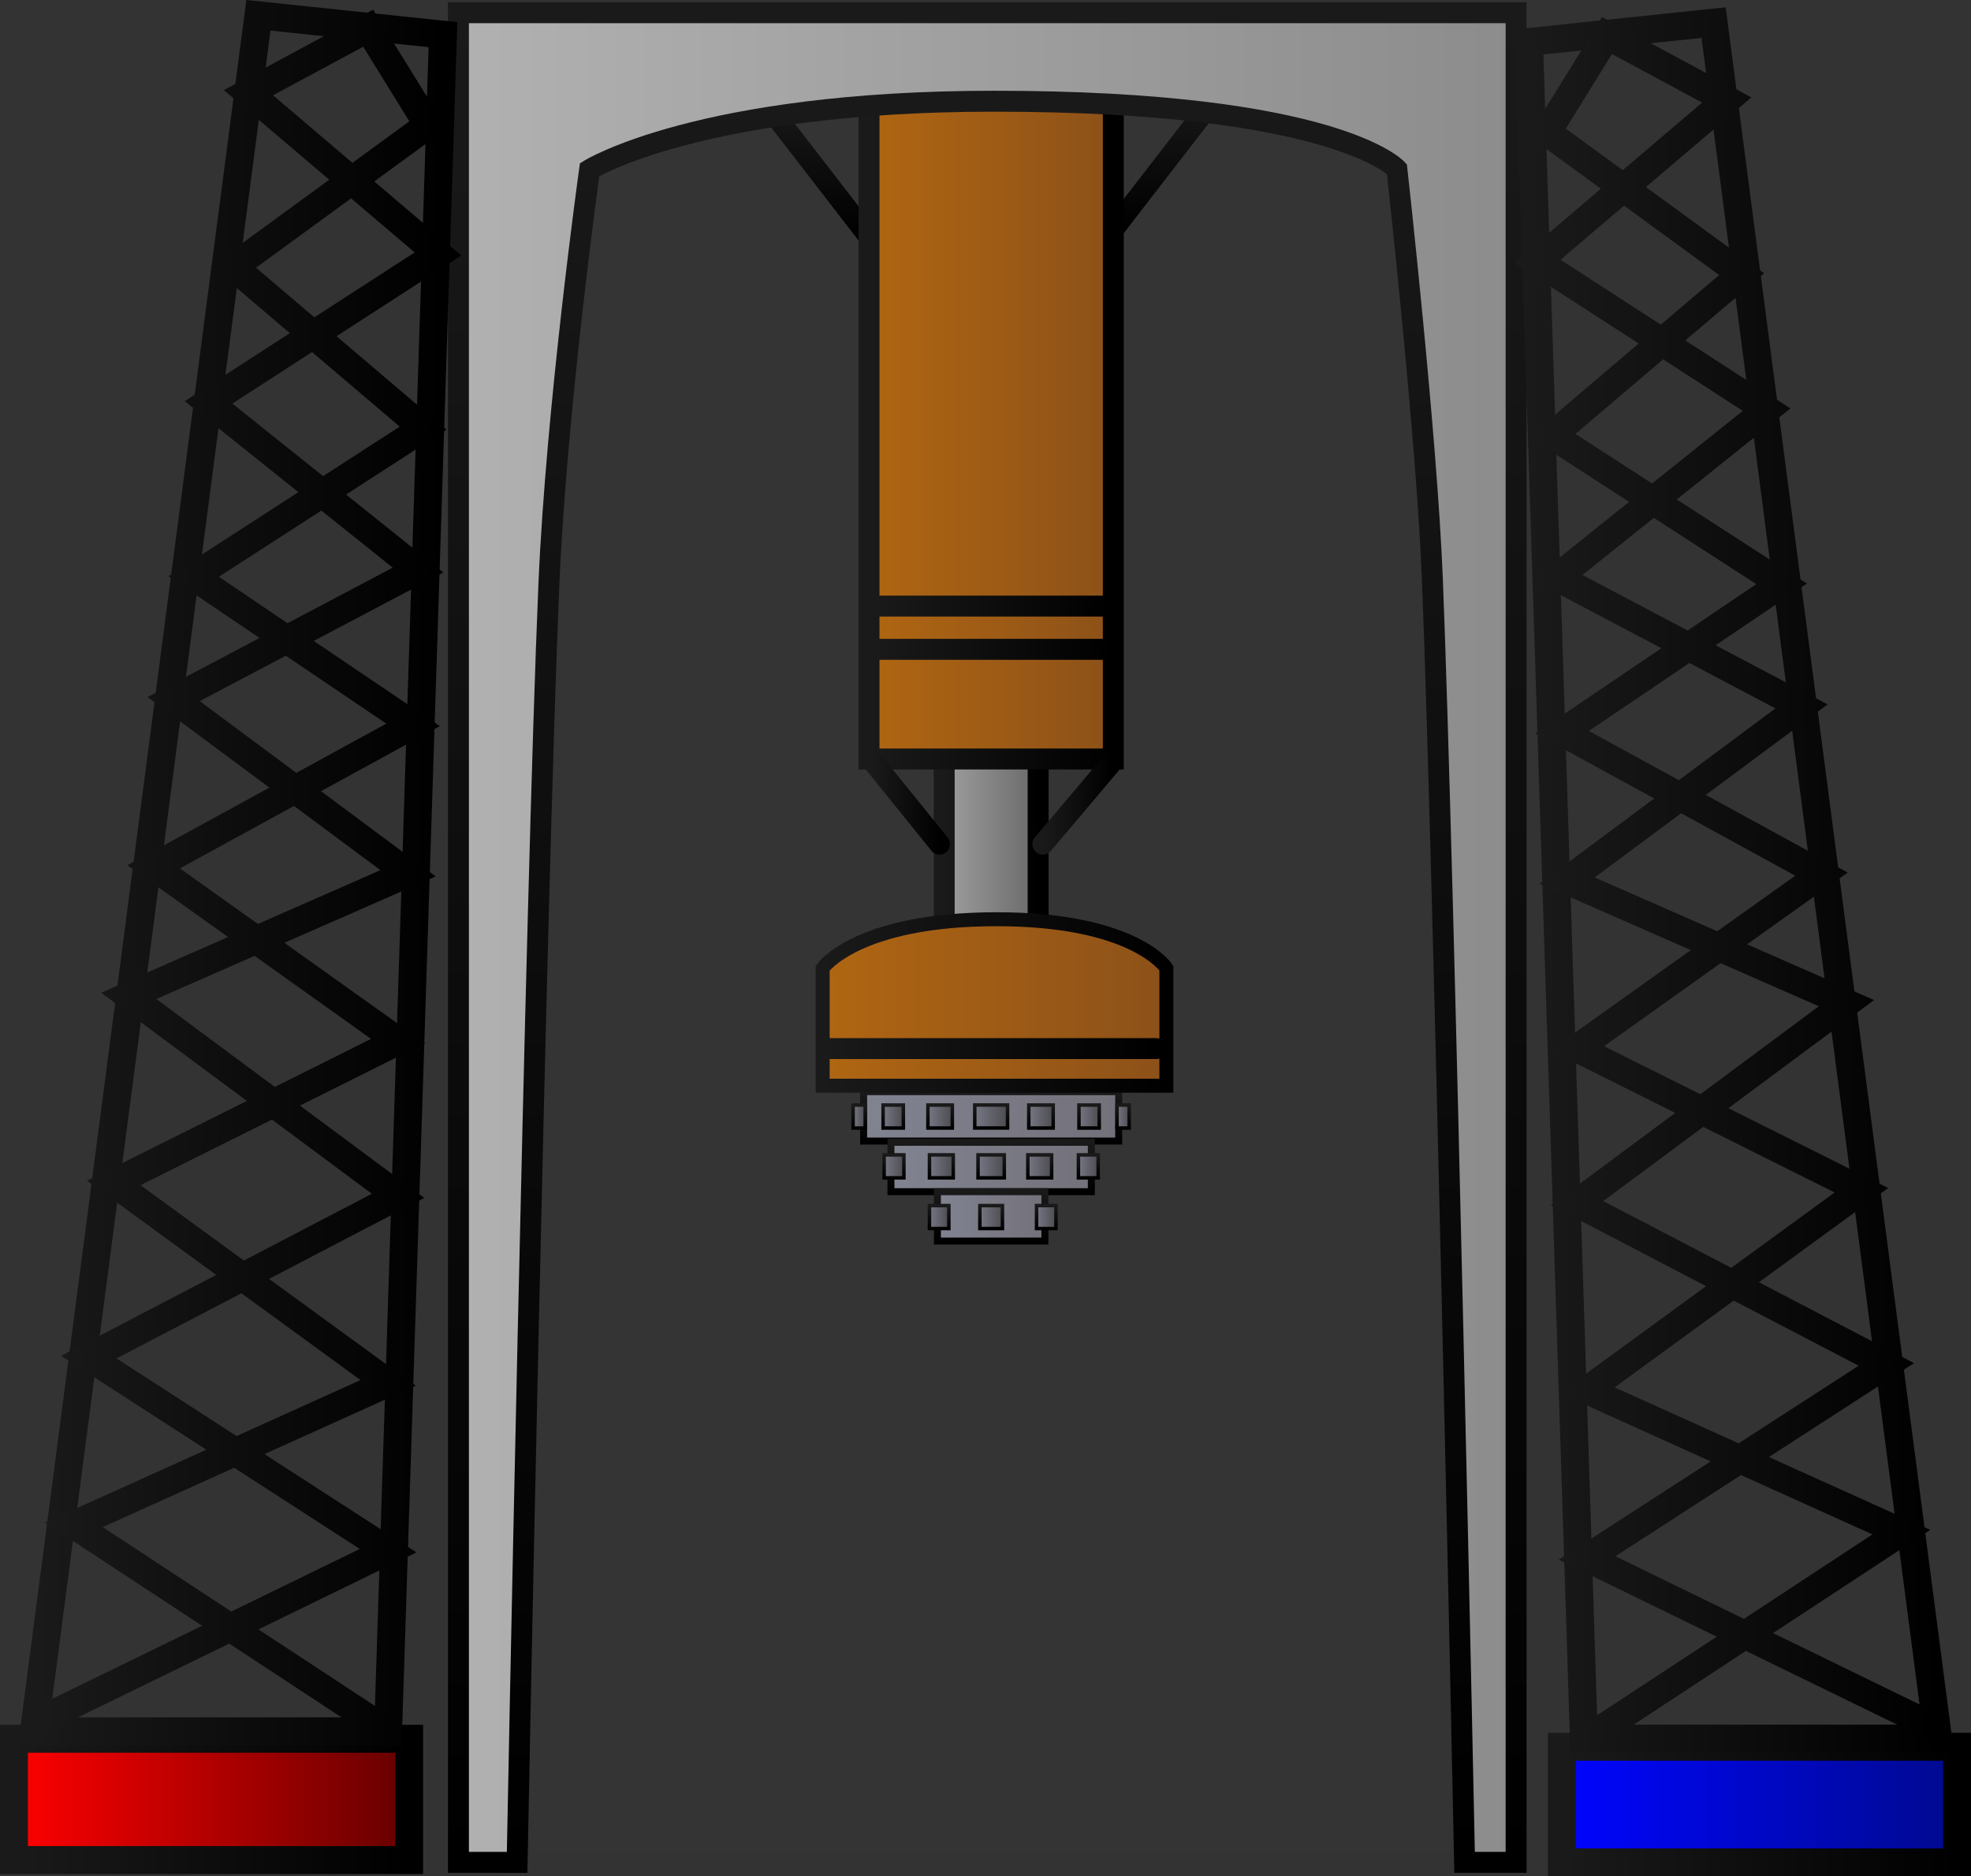 <svg version="1.1" xmlns="http://www.w3.org/2000/svg" xmlns:xlink="http://www.w3.org/1999/xlink" width="141.228" height="134.416" viewBox="0,0,141.228,134.416"><rect x="0" y="0" width="141.228" height="134.416" fill="#333333" stroke="none"/><defs><linearGradient x1="240" y1="114.563" x2="240" y2="245.437" gradientUnits="userSpaceOnUse" id="color-1"><stop offset="0" stop-color="#000000" stop-opacity="0"/><stop offset="1" stop-color="#000000" stop-opacity="0"/></linearGradient><linearGradient x1="231.268" y1="192.654" x2="249.543" y2="192.654" gradientUnits="userSpaceOnUse" id="color-2"><stop offset="0" stop-color="#818391"/><stop offset="1" stop-color="#73717a"/></linearGradient><linearGradient x1="240.406" y1="190.885" x2="240.406" y2="194.423" gradientUnits="userSpaceOnUse" id="color-3"><stop offset="0" stop-color="#1a1a1a"/><stop offset="1" stop-color="#000000"/></linearGradient><linearGradient x1="233.226" y1="196.281" x2="247.585" y2="196.281" gradientUnits="userSpaceOnUse" id="color-4"><stop offset="0" stop-color="#818391"/><stop offset="1" stop-color="#73717a"/></linearGradient><linearGradient x1="240.406" y1="194.512" x2="240.406" y2="198.051" gradientUnits="userSpaceOnUse" id="color-5"><stop offset="0" stop-color="#1a1a1a"/><stop offset="1" stop-color="#000000"/></linearGradient><linearGradient x1="236.555" y1="199.82" x2="244.257" y2="199.82" gradientUnits="userSpaceOnUse" id="color-6"><stop offset="0" stop-color="#818391"/><stop offset="1" stop-color="#73717a"/></linearGradient><linearGradient x1="240.406" y1="198.051" x2="240.406" y2="201.589" gradientUnits="userSpaceOnUse" id="color-7"><stop offset="0" stop-color="#1a1a1a"/><stop offset="1" stop-color="#000000"/></linearGradient><linearGradient x1="239.466" y1="196.237" x2="241.346" y2="196.237" gradientUnits="userSpaceOnUse" id="color-8"><stop offset="0" stop-color="#757784"/><stop offset="1" stop-color="#4d4c51"/></linearGradient><linearGradient x1="240.406" y1="195.413" x2="240.406" y2="197.06" gradientUnits="userSpaceOnUse" id="color-9"><stop offset="0" stop-color="#1a1a1a"/><stop offset="1" stop-color="#000000"/></linearGradient><linearGradient x1="235.985" y1="196.237" x2="237.691" y2="196.237" gradientUnits="userSpaceOnUse" id="color-10"><stop offset="0" stop-color="#757784"/><stop offset="1" stop-color="#4d4c51"/></linearGradient><linearGradient x1="236.838" y1="195.413" x2="236.838" y2="197.06" gradientUnits="userSpaceOnUse" id="color-11"><stop offset="0" stop-color="#1a1a1a"/><stop offset="1" stop-color="#000000"/></linearGradient><linearGradient x1="243.033" y1="196.237" x2="244.739" y2="196.237" gradientUnits="userSpaceOnUse" id="color-12"><stop offset="0" stop-color="#757784"/><stop offset="1" stop-color="#4d4c51"/></linearGradient><linearGradient x1="243.886" y1="195.413" x2="243.886" y2="197.06" gradientUnits="userSpaceOnUse" id="color-13"><stop offset="0" stop-color="#1a1a1a"/><stop offset="1" stop-color="#000000"/></linearGradient><linearGradient x1="246.658" y1="196.237" x2="248.074" y2="196.237" gradientUnits="userSpaceOnUse" id="color-14"><stop offset="0" stop-color="#757784"/><stop offset="1" stop-color="#4d4c51"/></linearGradient><linearGradient x1="247.366" y1="195.413" x2="247.366" y2="197.06" gradientUnits="userSpaceOnUse" id="color-15"><stop offset="0" stop-color="#1a1a1a"/><stop offset="1" stop-color="#000000"/></linearGradient><linearGradient x1="232.737" y1="196.237" x2="234.153" y2="196.237" gradientUnits="userSpaceOnUse" id="color-16"><stop offset="0" stop-color="#757784"/><stop offset="1" stop-color="#4d4c51"/></linearGradient><linearGradient x1="233.445" y1="195.413" x2="233.445" y2="197.06" gradientUnits="userSpaceOnUse" id="color-17"><stop offset="0" stop-color="#1a1a1a"/><stop offset="1" stop-color="#000000"/></linearGradient><linearGradient x1="239.597" y1="199.869" x2="241.214" y2="199.869" gradientUnits="userSpaceOnUse" id="color-18"><stop offset="0" stop-color="#757784"/><stop offset="1" stop-color="#4d4c51"/></linearGradient><linearGradient x1="240.406" y1="199.045" x2="240.406" y2="200.692" gradientUnits="userSpaceOnUse" id="color-19"><stop offset="0" stop-color="#1a1a1a"/><stop offset="1" stop-color="#000000"/></linearGradient><linearGradient x1="235.985" y1="199.869" x2="237.375" y2="199.869" gradientUnits="userSpaceOnUse" id="color-20"><stop offset="0" stop-color="#757784"/><stop offset="1" stop-color="#4d4c51"/></linearGradient><linearGradient x1="236.68" y1="199.045" x2="236.68" y2="200.692" gradientUnits="userSpaceOnUse" id="color-21"><stop offset="0" stop-color="#1a1a1a"/><stop offset="1" stop-color="#000000"/></linearGradient><linearGradient x1="243.658" y1="199.869" x2="245.048" y2="199.869" gradientUnits="userSpaceOnUse" id="color-22"><stop offset="0" stop-color="#757784"/><stop offset="1" stop-color="#4d4c51"/></linearGradient><linearGradient x1="244.353" y1="199.045" x2="244.353" y2="200.692" gradientUnits="userSpaceOnUse" id="color-23"><stop offset="0" stop-color="#1a1a1a"/><stop offset="1" stop-color="#000000"/></linearGradient><linearGradient x1="239.231" y1="192.664" x2="241.581" y2="192.664" gradientUnits="userSpaceOnUse" id="color-24"><stop offset="0" stop-color="#757784"/><stop offset="1" stop-color="#4d4c51"/></linearGradient><linearGradient x1="240.406" y1="191.84" x2="240.406" y2="193.488" gradientUnits="userSpaceOnUse" id="color-25"><stop offset="0" stop-color="#1a1a1a"/><stop offset="1" stop-color="#000000"/></linearGradient><linearGradient x1="235.873" y1="192.667" x2="237.622" y2="192.667" gradientUnits="userSpaceOnUse" id="color-26"><stop offset="0" stop-color="#757784"/><stop offset="1" stop-color="#4d4c51"/></linearGradient><linearGradient x1="236.747" y1="191.844" x2="236.747" y2="193.491" gradientUnits="userSpaceOnUse" id="color-27"><stop offset="0" stop-color="#1a1a1a"/><stop offset="1" stop-color="#000000"/></linearGradient><linearGradient x1="243.1" y1="192.667" x2="244.849" y2="192.667" gradientUnits="userSpaceOnUse" id="color-28"><stop offset="0" stop-color="#757784"/><stop offset="1" stop-color="#4d4c51"/></linearGradient><linearGradient x1="243.975" y1="191.844" x2="243.975" y2="193.491" gradientUnits="userSpaceOnUse" id="color-29"><stop offset="0" stop-color="#1a1a1a"/><stop offset="1" stop-color="#000000"/></linearGradient><linearGradient x1="246.697" y1="192.667" x2="248.149" y2="192.667" gradientUnits="userSpaceOnUse" id="color-30"><stop offset="0" stop-color="#757784"/><stop offset="1" stop-color="#4d4c51"/></linearGradient><linearGradient x1="247.423" y1="191.844" x2="247.423" y2="193.491" gradientUnits="userSpaceOnUse" id="color-31"><stop offset="0" stop-color="#1a1a1a"/><stop offset="1" stop-color="#000000"/></linearGradient><linearGradient x1="232.662" y1="192.667" x2="234.114" y2="192.667" gradientUnits="userSpaceOnUse" id="color-32"><stop offset="0" stop-color="#757784"/><stop offset="1" stop-color="#4d4c51"/></linearGradient><linearGradient x1="233.388" y1="191.844" x2="233.388" y2="193.491" gradientUnits="userSpaceOnUse" id="color-33"><stop offset="0" stop-color="#1a1a1a"/><stop offset="1" stop-color="#000000"/></linearGradient><linearGradient x1="249.426" y1="192.667" x2="250.295" y2="192.667" gradientUnits="userSpaceOnUse" id="color-34"><stop offset="0" stop-color="#757784"/><stop offset="1" stop-color="#4d4c51"/></linearGradient><linearGradient x1="249.861" y1="191.844" x2="249.861" y2="193.491" gradientUnits="userSpaceOnUse" id="color-35"><stop offset="0" stop-color="#1a1a1a"/><stop offset="1" stop-color="#000000"/></linearGradient><linearGradient x1="230.513" y1="192.667" x2="231.382" y2="192.667" gradientUnits="userSpaceOnUse" id="color-36"><stop offset="0" stop-color="#757784"/><stop offset="1" stop-color="#4d4c51"/></linearGradient><linearGradient x1="230.947" y1="191.844" x2="230.947" y2="193.491" gradientUnits="userSpaceOnUse" id="color-37"><stop offset="0" stop-color="#1a1a1a"/><stop offset="1" stop-color="#000000"/></linearGradient><linearGradient x1="227.729" y1="119.638" x2="227.729" y2="129.511" gradientUnits="userSpaceOnUse" id="color-38"><stop offset="0" stop-color="#1a1a1a"/><stop offset="1" stop-color="#000000"/></linearGradient><linearGradient x1="253.148" y1="119.029" x2="253.148" y2="128.902" gradientUnits="userSpaceOnUse" id="color-39"><stop offset="0" stop-color="#1a1a1a"/><stop offset="1" stop-color="#000000"/></linearGradient><linearGradient x1="237.04" y1="175.073" x2="243.771" y2="175.073" gradientUnits="userSpaceOnUse" id="color-40"><stop offset="0" stop-color="#9e9e9e"/><stop offset="1" stop-color="#696969"/></linearGradient><linearGradient x1="237.04" y1="175.073" x2="243.771" y2="175.073" gradientUnits="userSpaceOnUse" id="color-41"><stop offset="0" stop-color="#1a1a1a"/><stop offset="1" stop-color="#000000"/></linearGradient><linearGradient x1="231.654" y1="141.409" x2="249.157" y2="141.409" gradientUnits="userSpaceOnUse" id="color-42"><stop offset="0" stop-color="#b06612"/><stop offset="1" stop-color="#8c5119"/></linearGradient><linearGradient x1="231.654" y1="141.409" x2="249.157" y2="141.409" gradientUnits="userSpaceOnUse" id="color-43"><stop offset="0" stop-color="#1a1a1a"/><stop offset="1" stop-color="#000000"/></linearGradient><linearGradient x1="202.235" y1="179.842" x2="278.021" y2="179.842" gradientUnits="userSpaceOnUse" id="color-44"><stop offset="0" stop-color="#b1b1b1"/><stop offset="1" stop-color="#8c8c8c"/></linearGradient><linearGradient x1="240.128" y1="113.589" x2="240.128" y2="246.095" gradientUnits="userSpaceOnUse" id="color-45"><stop offset="0" stop-color="#1a1a1a"/><stop offset="1" stop-color="#000000"/></linearGradient><linearGradient x1="170.386" y1="241.587" x2="198.703" y2="241.587" gradientUnits="userSpaceOnUse" id="color-46"><stop offset="0" stop-color="#ff0000"/><stop offset="1" stop-color="#650000"/></linearGradient><linearGradient x1="170.386" y1="241.587" x2="198.703" y2="241.587" gradientUnits="userSpaceOnUse" id="color-47"><stop offset="0" stop-color="#1a1a1a"/><stop offset="1" stop-color="#000000"/></linearGradient><linearGradient x1="281.297" y1="241.956" x2="309.614" y2="241.956" gradientUnits="userSpaceOnUse" id="color-48"><stop offset="0" stop-color="#0005ff"/><stop offset="1" stop-color="#000a8e"/></linearGradient><linearGradient x1="281.297" y1="241.956" x2="309.614" y2="241.956" gradientUnits="userSpaceOnUse" id="color-49"><stop offset="0" stop-color="#1a1a1a"/><stop offset="1" stop-color="#000000"/></linearGradient><linearGradient x1="171.818" y1="175.242" x2="201.126" y2="175.242" gradientUnits="userSpaceOnUse" id="color-50"><stop offset="0" stop-color="#1a1a1a"/><stop offset="1" stop-color="#000000"/></linearGradient><linearGradient x1="172.533" y1="175.704" x2="200.769" y2="175.704" gradientUnits="userSpaceOnUse" id="color-51"><stop offset="0" stop-color="#1a1a1a"/><stop offset="1" stop-color="#000000"/></linearGradient><linearGradient x1="278.947" y1="175.765" x2="308.255" y2="175.765" gradientUnits="userSpaceOnUse" id="color-52"><stop offset="0" stop-color="#1a1a1a"/><stop offset="1" stop-color="#000000"/></linearGradient><linearGradient x1="279.529" y1="176.227" x2="307.765" y2="176.227" gradientUnits="userSpaceOnUse" id="color-53"><stop offset="0" stop-color="#1a1a1a"/><stop offset="1" stop-color="#000000"/></linearGradient><linearGradient x1="231.992" y1="170.235" x2="236.704" y2="170.235" gradientUnits="userSpaceOnUse" id="color-54"><stop offset="0" stop-color="#1a1a1a"/><stop offset="1" stop-color="#000000"/></linearGradient><linearGradient x1="244.109" y1="170.235" x2="249.045" y2="170.235" gradientUnits="userSpaceOnUse" id="color-55"><stop offset="0" stop-color="#1a1a1a"/><stop offset="1" stop-color="#000000"/></linearGradient><linearGradient x1="232.051" y1="159.198" x2="249.088" y2="159.198" gradientUnits="userSpaceOnUse" id="color-56"><stop offset="0" stop-color="#1a1a1a"/><stop offset="1" stop-color="#000000"/></linearGradient><linearGradient x1="232.051" y1="156.101" x2="248.778" y2="156.101" gradientUnits="userSpaceOnUse" id="color-57"><stop offset="0" stop-color="#1a1a1a"/><stop offset="1" stop-color="#000000"/></linearGradient><linearGradient x1="228.334" y1="186.247" x2="252.96" y2="186.247" gradientUnits="userSpaceOnUse" id="color-58"><stop offset="0" stop-color="#b06612"/><stop offset="1" stop-color="#8c5119"/></linearGradient><linearGradient x1="228.334" y1="184.496" x2="252.96" y2="184.496" gradientUnits="userSpaceOnUse" id="color-59"><stop offset="0" stop-color="#1a1a1a"/><stop offset="1" stop-color="#000000"/></linearGradient><linearGradient x1="228.624" y1="187.799" x2="252.224" y2="187.799" gradientUnits="userSpaceOnUse" id="color-60"><stop offset="0" stop-color="#1a1a1a"/><stop offset="1" stop-color="#000000"/></linearGradient></defs><g transform="translate(-169.386,-112.681)"><g data-paper-data="{&quot;isPaintingLayer&quot;:true}" fill-rule="nonzero" stroke-linejoin="miter" stroke-miterlimit="10" stroke-dasharray="" stroke-dashoffset="0" style="mix-blend-mode: normal"><path d="M203.858,245.437v-130.874h72.283v130.874z" fill-opacity="0.004" fill="#ffffff" stroke="url(#color-1)" stroke-width="2.5" stroke-linecap="butt"/><path d="M231.268,194.423v-3.539h18.276v3.539z" fill="url(#color-2)" stroke="url(#color-3)" stroke-width="0.5" stroke-linecap="butt"/><path d="M233.226,198.051v-3.539h14.359v3.539z" fill="url(#color-4)" stroke="url(#color-5)" stroke-width="0.5" stroke-linecap="butt"/><path d="M236.555,201.589v-3.539h7.702v3.539z" fill="url(#color-6)" stroke="url(#color-7)" stroke-width="0.5" stroke-linecap="butt"/><path d="M239.466,197.06v-1.647h1.88v1.647z" fill="url(#color-8)" stroke="url(#color-9)" stroke-width="0.25" stroke-linecap="butt"/><path d="M235.985,197.06v-1.647h1.706v1.647z" fill="url(#color-10)" stroke="url(#color-11)" stroke-width="0.25" stroke-linecap="butt"/><path d="M243.033,197.06v-1.647h1.706v1.647z" fill="url(#color-12)" stroke="url(#color-13)" stroke-width="0.25" stroke-linecap="butt"/><path d="M246.658,197.06v-1.647h1.416v1.647z" fill="url(#color-14)" stroke="url(#color-15)" stroke-width="0.25" stroke-linecap="butt"/><path d="M232.737,197.06v-1.647h1.416v1.647z" fill="url(#color-16)" stroke="url(#color-17)" stroke-width="0.25" stroke-linecap="butt"/><path d="M239.597,200.692v-1.647h1.617v1.647z" fill="url(#color-18)" stroke="url(#color-19)" stroke-width="0.25" stroke-linecap="butt"/><path d="M235.985,200.692v-1.647h1.39v1.647z" fill="url(#color-20)" stroke="url(#color-21)" stroke-width="0.25" stroke-linecap="butt"/><path d="M243.658,200.692v-1.647h1.39v1.647z" fill="url(#color-22)" stroke="url(#color-23)" stroke-width="0.25" stroke-linecap="butt"/><path d="M239.231,193.488v-1.647h2.35v1.647z" fill="url(#color-24)" stroke="url(#color-25)" stroke-width="0.25" stroke-linecap="butt"/><path d="M235.873,193.491v-1.647h1.75v1.647z" fill="url(#color-26)" stroke="url(#color-27)" stroke-width="0.25" stroke-linecap="butt"/><path d="M243.1,193.491v-1.647h1.75v1.647z" fill="url(#color-28)" stroke="url(#color-29)" stroke-width="0.25" stroke-linecap="butt"/><path d="M246.697,193.491v-1.647h1.452v1.647z" fill="url(#color-30)" stroke="url(#color-31)" stroke-width="0.25" stroke-linecap="butt"/><path d="M232.662,193.491v-1.647h1.452v1.647z" fill="url(#color-32)" stroke="url(#color-33)" stroke-width="0.25" stroke-linecap="butt"/><path d="M249.426,193.491v-1.647h0.869v1.647z" fill="url(#color-34)" stroke="url(#color-35)" stroke-width="0.25" stroke-linecap="butt"/><path d="M230.513,193.491v-1.647h0.869v1.647z" fill="url(#color-36)" stroke="url(#color-37)" stroke-width="0.25" stroke-linecap="butt"/><path d="M231.543,129.511l-7.629,-9.873" fill="none" stroke="url(#color-38)" stroke-width="1.5" stroke-linecap="round"/><path d="M256.962,119.029l-7.629,9.873" data-paper-data="{&quot;index&quot;:null}" fill="none" stroke="url(#color-39)" stroke-width="1.5" stroke-linecap="round"/><path d="M237.04,188.654v-27.163h6.731v27.163z" fill="url(#color-40)" stroke="url(#color-41)" stroke-width="1.5" stroke-linecap="butt"/><path d="M231.654,167.054v-51.289h17.503v51.289z" fill="url(#color-42)" stroke="url(#color-43)" stroke-width="1.5" stroke-linecap="butt"/><path d="M202.235,246.095v-132.505h75.785v132.505h-3.692c0,0 -1.456,-70.619 -2.309,-91.955c-0.411,-10.275 -2.541,-29.347 -2.541,-29.347c0,0 -4.408,-4.864 -28.868,-4.861c-21.093,0.003 -28.976,4.902 -28.976,4.902c0,0 -2.373,16.971 -2.919,29.726c-0.95,22.18 -2.275,91.536 -2.275,91.536z" fill="url(#color-44)" stroke="url(#color-45)" stroke-width="1.5" stroke-linecap="butt"/><path d="M170.386,245.931v-8.688h28.317v8.688z" fill="url(#color-46)" stroke="url(#color-47)" stroke-width="2" stroke-linecap="butt"/><path d="M281.297,246.096v-8.281h28.317v8.281z" fill="url(#color-48)" stroke="url(#color-49)" stroke-width="2" stroke-linecap="butt"/><path d="M171.818,236.708l16.084,-122.931l13.224,1.386l-3.932,121.544z" fill="none" stroke="url(#color-50)" stroke-width="2" stroke-linecap="round"/><path d="M172.533,235.783l24.662,-12.016l-21.445,-13.864l22.16,-11.554l-19.3,-14.327l20.015,-8.781l-16.798,-12.478l17.513,-9.243l-15.011,-12.016l16.441,-10.629l-13.582,-11.554l8.578,-4.621l4.289,6.932l-13.939,10.167l13.582,11.554l-16.441,10.629l15.726,10.629l-18.586,10.167l17.513,12.478l-20.373,10.167l19.658,14.327l-22.517,10.167l22.517,14.789" fill="none" stroke="url(#color-51)" stroke-width="2" stroke-linecap="round"/><path d="M282.879,237.23l-3.932,-121.544l13.224,-1.386l16.084,122.931z" data-paper-data="{&quot;index&quot;:null}" fill="none" stroke="url(#color-52)" stroke-width="2" stroke-linecap="round"/><path d="M283.103,237.23l22.517,-14.789l-22.517,-10.167l19.658,-14.327l-20.373,-10.167l17.513,-12.478l-18.586,-10.167l15.726,-10.629l-16.441,-10.629l13.582,-11.554l-13.939,-10.167l4.289,-6.932l8.578,4.621l-13.582,11.554l16.441,10.629l-15.011,12.016l17.513,9.243l-16.798,12.478l20.015,8.781l-19.3,14.327l22.16,11.554l-21.445,13.864l24.662,12.016" data-paper-data="{&quot;index&quot;:null}" fill="none" stroke="url(#color-53)" stroke-width="2" stroke-linecap="round"/><path d="M236.704,173.152l-4.712,-5.834" fill="none" stroke="url(#color-54)" stroke-width="1.5" stroke-linecap="round"/><path d="M249.045,167.318l-4.936,5.834" fill="none" stroke="url(#color-55)" stroke-width="1.5" stroke-linecap="round"/><path d="M232.051,159.198h17.037" fill="none" stroke="url(#color-56)" stroke-width="1.5" stroke-linecap="round"/><path d="M248.778,156.101h-16.727" fill="none" stroke="url(#color-57)" stroke-width="1.5" stroke-linecap="round"/><path d="M228.334,190.459v-8.424c0,0 2.448,-3.502 12.461,-3.502c9.914,0 12.165,3.502 12.165,3.502v8.424z" fill="url(#color-58)" stroke="url(#color-59)" stroke-width="1" stroke-linecap="butt"/><path d="M228.624,187.799h23.6" fill="none" stroke="url(#color-60)" stroke-width="1.5" stroke-linecap="round"/></g></g></svg>